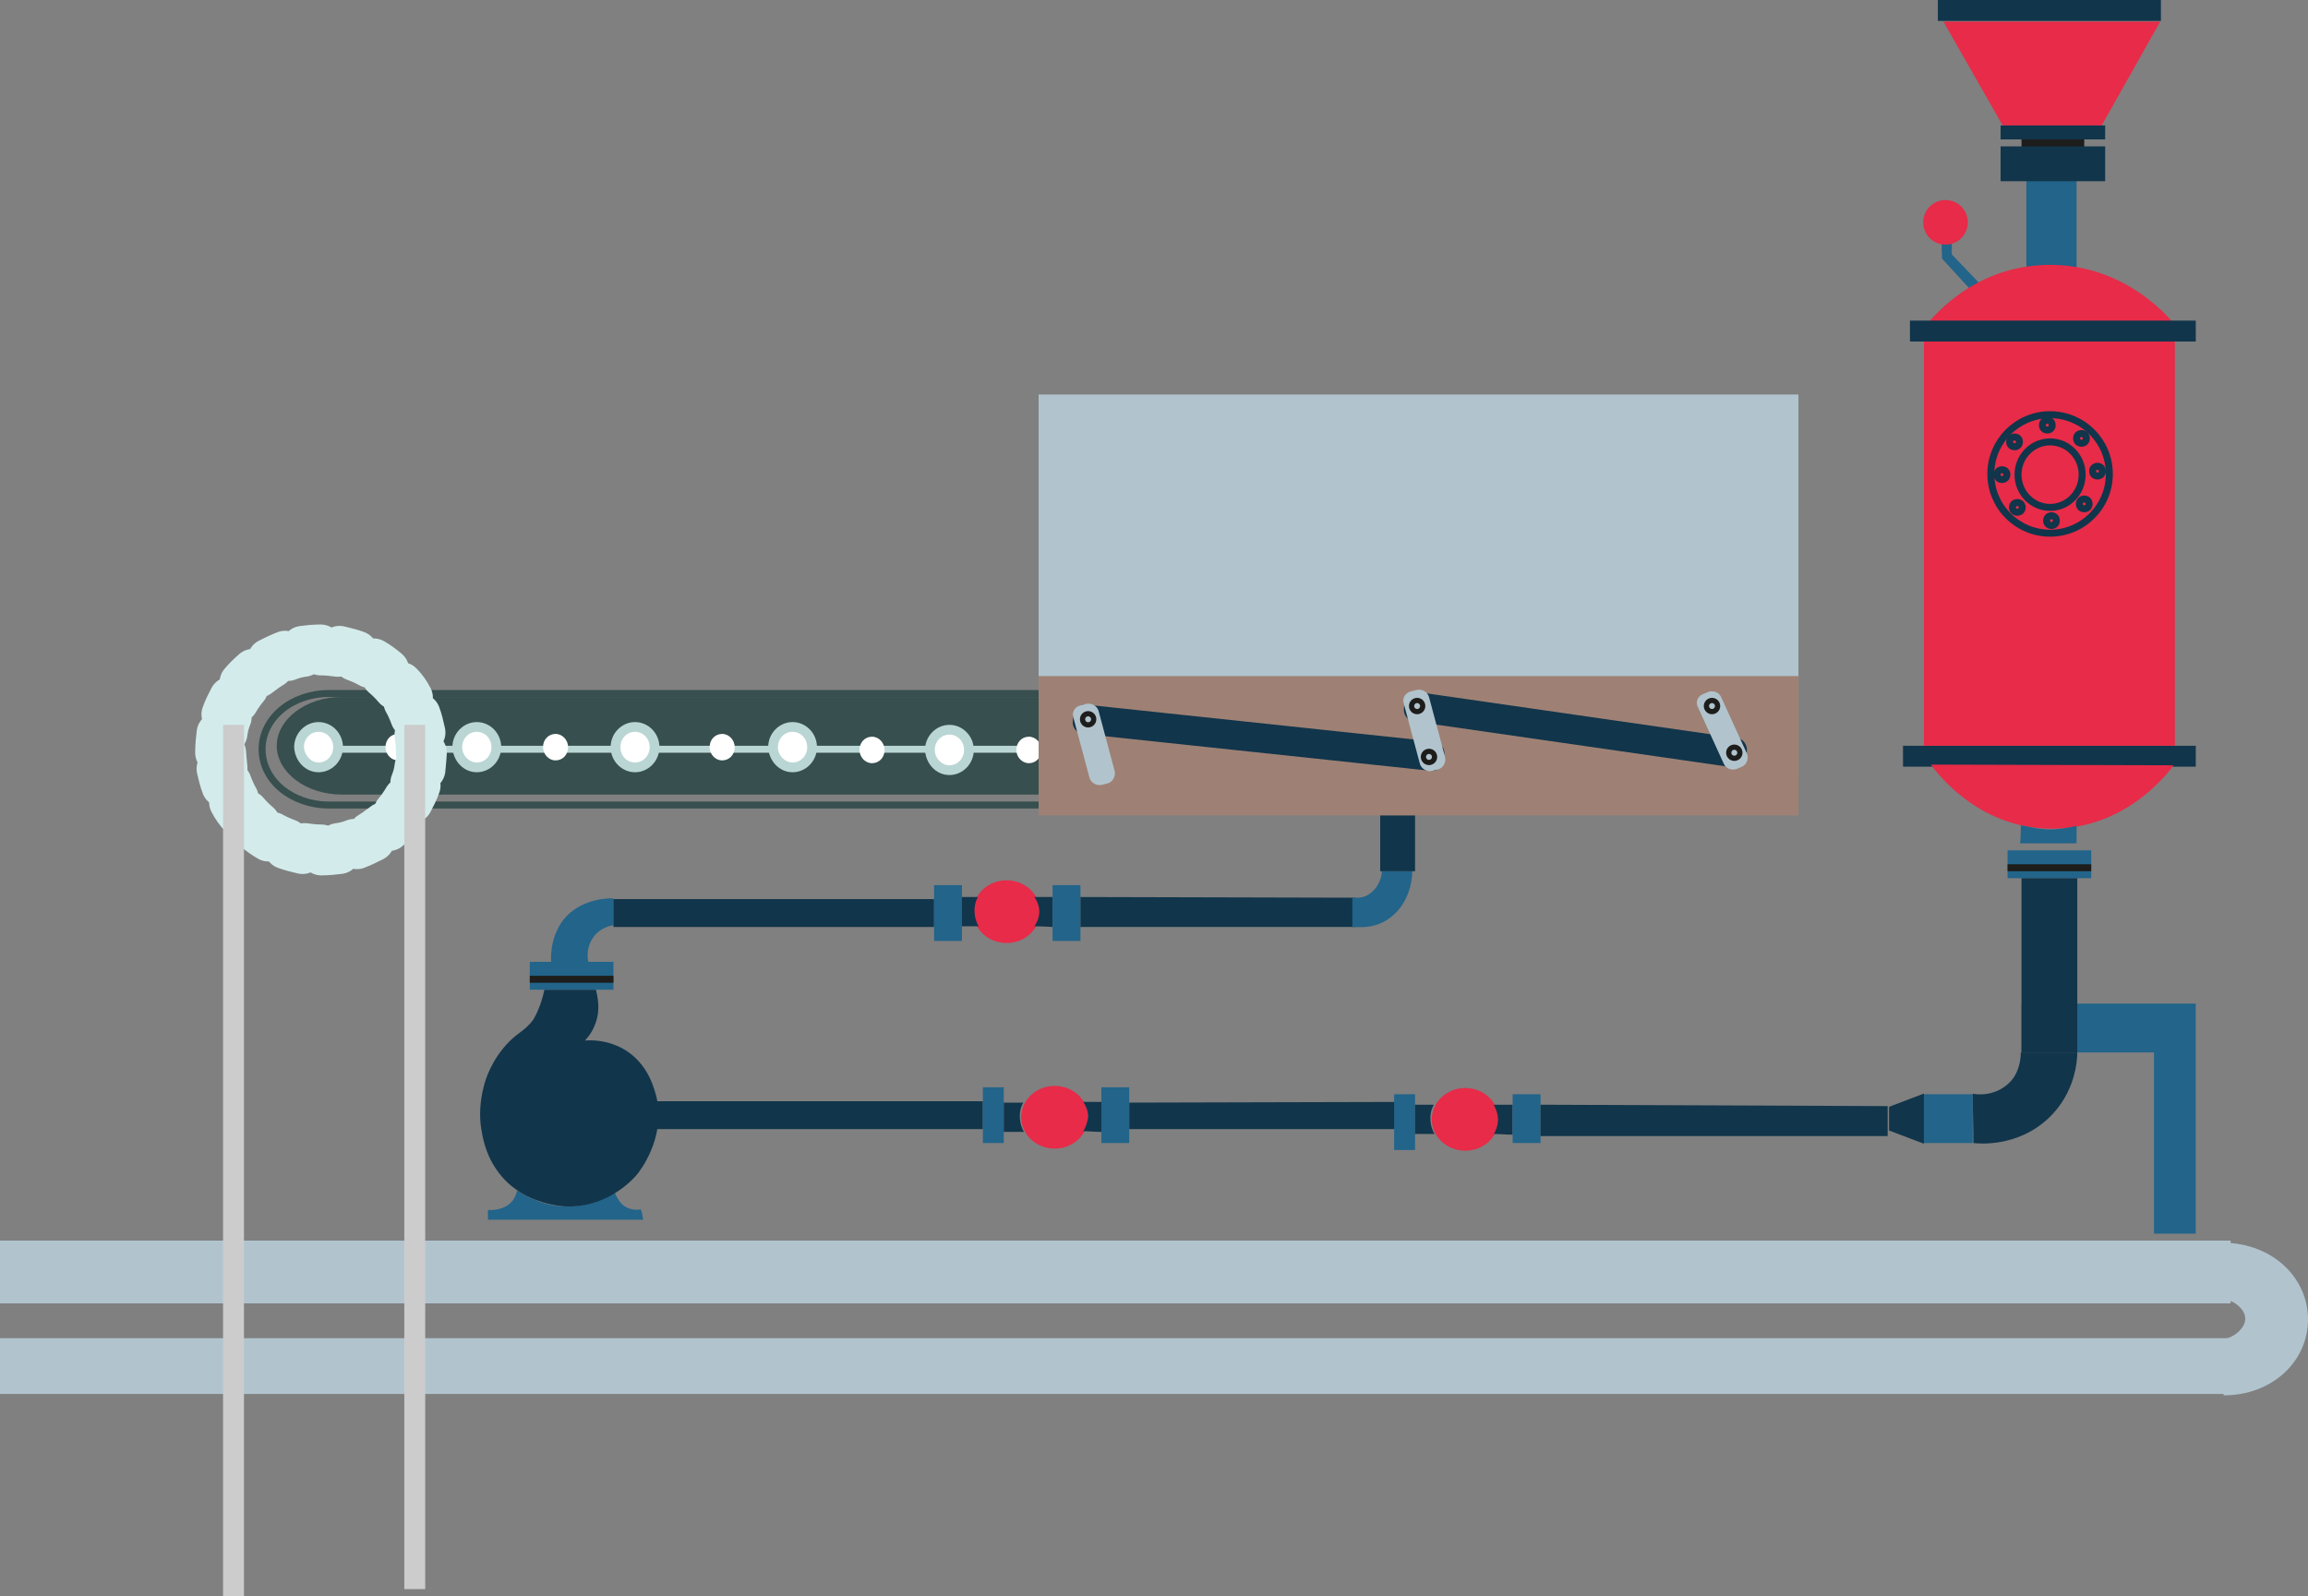 <!-- Generator: Adobe Illustrator 19.0.0, SVG Export Plug-In  -->
<svg version="1.1"
	 xmlns="http://www.w3.org/2000/svg" xmlns:xlink="http://www.w3.org/1999/xlink" xmlns:a="http://ns.adobe.com/AdobeSVGViewerExtensions/3.0/"
	 x="0px" y="0px" width="331.1px" height="229px" viewBox="0 0 331.1 229" style="enable-background:new 0 0 331.1 229;"
	 xml:space="preserve">
<rect x="0" y="0" width="331.1" height="229" fill="#808080" stroke="none"/>
<style type="text/css">
	.st0{fill:#B1C4CE;}
	.st1{fill:#22648A;}
	.st2{fill-rule:evenodd;clip-rule:evenodd;fill:#374F4E;}
	
		.st3{fill-rule:evenodd;clip-rule:evenodd;fill:none;stroke:#374F4E;stroke-linecap:round;stroke-linejoin:round;stroke-miterlimit:22.926;}
	.st4{fill-rule:evenodd;clip-rule:evenodd;fill:#B9D6D4;}
	.st5{fill-rule:evenodd;clip-rule:evenodd;fill:#FFFFFF;}
	.st6{fill:#11354B;}
	.st7{fill:#E72B48;}
	.st8{fill:none;stroke:#1D1D1B;stroke-miterlimit:10;}
	.st9{fill:none;stroke:#11354B;stroke-miterlimit:10;}
	.st10{fill:#9E8174;}
	.st11{fill:none;stroke:#1D1D1B;stroke-width:0.75;stroke-miterlimit:10;}
	
		.st12{fill-rule:evenodd;clip-rule:evenodd;fill:none;stroke:#D3EBEB;stroke-width:6;stroke-linecap:round;stroke-linejoin:round;stroke-miterlimit:22.926;}
	.st13{fill:none;stroke:#CCCCCC;stroke-width:3;stroke-miterlimit:22.926;}
</style>
<defs>
</defs>
<rect x="149" y="56.6" class="st0" width="109" height="54.6"/>
<polygon class="st1" points="315,144 315,151 315,151 315,177 309,177 309,151 290,151 290,144 "/>
<g>
	<path class="st2" d="M159.4,100H49c-5.1,0-9.3,3.2-9.3,7l0,0c0,3.8,4.2,7,9.3,7h110.4c5.1,0,9.3-3.2,9.3-7l0,0
		C168.7,103.2,164.5,100,159.4,100z"/>
	<path class="st3" d="M160.6,99.5H47.2c-5.3,0-9.6,3.5-9.6,8l0,0c0,4.5,4.3,8,9.6,8h113.4c5.3,0,9.6-3.5,9.6-8l0,0
		C170.2,103,165.9,99.5,160.6,99.5z"/>
	<rect x="46" y="107" class="st4" width="115" height="1"/>
	<path class="st4" d="M113.7,110.8c1.9,0,3.5-1.6,3.5-3.6c0-2-1.6-3.6-3.5-3.6c-1.9,0-3.5,1.6-3.5,3.6
		C110.3,109.2,111.8,110.8,113.7,110.8z"/>
	<path class="st4" d="M91.1,110.8c1.9,0,3.5-1.6,3.5-3.6c0-2-1.6-3.6-3.5-3.6s-3.5,1.6-3.5,3.6C87.6,109.2,89.2,110.8,91.1,110.8z"
		/>
	<path class="st4" d="M68.4,110.8c1.9,0,3.5-1.6,3.5-3.6c0-2-1.6-3.6-3.5-3.6c-1.9,0-3.5,1.6-3.5,3.6
		C65,109.2,66.5,110.8,68.4,110.8z"/>
	<path class="st4" d="M45.7,110.8c1.9,0,3.5-1.6,3.5-3.6c0-2-1.6-3.6-3.5-3.6c-1.9,0-3.5,1.6-3.5,3.6
		C42.3,109.2,43.8,110.8,45.7,110.8z"/>
	<path class="st5" d="M68.4,109.4c1.2,0,2.1-1,2.1-2.2c0-1.2-0.9-2.2-2.1-2.2c-1.2,0-2.1,1-2.1,2.2
		C66.3,108.4,67.3,109.4,68.4,109.4z"/>
	<path class="st5" d="M91.1,109.4c1.2,0,2.1-1,2.1-2.2c0-1.2-0.9-2.2-2.1-2.2c-1.2,0-2.1,1-2.1,2.2C89,108.4,89.9,109.4,91.1,109.4z
		"/>
	<path class="st5" d="M113.7,109.4c1.2,0,2.1-1,2.1-2.2c0-1.2-0.9-2.2-2.1-2.2c-1.2,0-2.1,1-2.1,2.2
		C111.6,108.4,112.6,109.4,113.7,109.4z"/>
	<path class="st5" d="M57.1,109.1c1,0,1.8-0.8,1.8-1.9c0-1-0.8-1.9-1.8-1.9c-1,0-1.8,0.8-1.8,1.9C55.3,108.2,56.1,109.1,57.1,109.1z
		"/>
	<path class="st5" d="M79.7,109.1c1,0,1.8-0.8,1.8-1.9c0-1-0.8-1.9-1.8-1.9c-1,0-1.8,0.8-1.8,1.9C77.9,108.2,78.7,109.1,79.7,109.1z
		"/>
	<path class="st5" d="M103.6,109.1c1,0,1.8-0.8,1.8-1.9c0-1-0.8-1.9-1.8-1.9c-1,0-1.8,0.8-1.8,1.9
		C101.8,108.2,102.6,109.1,103.6,109.1z"/>
	<path class="st5" d="M45.7,109.4c1.2,0,2.1-1,2.1-2.2c0-1.2-0.9-2.2-2.1-2.2c-1.2,0-2.1,1-2.1,2.2
		C43.7,108.4,44.6,109.4,45.7,109.4z"/>
	<path class="st4" d="M136.2,111.2c1.9,0,3.5-1.6,3.5-3.6c0-2-1.6-3.6-3.5-3.6c-1.9,0-3.5,1.6-3.5,3.6
		C132.8,109.6,134.3,111.2,136.2,111.2z"/>
	<path class="st5" d="M136.2,109.8c1.2,0,2.1-1,2.1-2.2c0-1.2-0.9-2.2-2.1-2.2c-1.2,0-2.1,1-2.1,2.2
		C134.1,108.8,135.1,109.8,136.2,109.8z"/>
	<path class="st4" d="M160.7,111.2c1.9,0,3.5-1.6,3.5-3.6c0-2-1.6-3.6-3.5-3.6c-1.9,0-3.5,1.6-3.5,3.6
		C157.2,109.6,158.8,111.2,160.7,111.2z"/>
	<path class="st5" d="M160.7,109.8c1.2,0,2.1-1,2.1-2.2c0-1.2-0.9-2.2-2.1-2.2c-1.2,0-2.1,1-2.1,2.2
		C158.6,108.8,159.5,109.8,160.7,109.8z"/>
	<path class="st5" d="M125.1,109.5c1,0,1.8-0.8,1.8-1.9c0-1-0.8-1.9-1.8-1.9c-1,0-1.8,0.8-1.8,1.9
		C123.3,108.6,124.1,109.5,125.1,109.5z"/>
	<path class="st5" d="M147.6,109.5c1,0,1.8-0.8,1.8-1.9c0-1-0.8-1.9-1.8-1.9c-1,0-1.8,0.8-1.8,1.9
		C145.8,108.6,146.6,109.5,147.6,109.5z"/>
</g>
<rect x="278" class="st6" width="32" height="3"/>
<polygon class="st7" points="278.8,3.1 309.9,3.1 301.5,18 287.3,18 "/>
<polyline class="st6" points="290,20 287,20 287,18 302,18 302,20 298,20 "/>
<rect x="290.5" y="20.5" class="st8" width="8" height="1"/>
<line class="st6" x1="302" y1="24" x2="287" y2="24"/>
<path class="st1" d="M290.7,41.3c1-0.3,2.2-0.5,3.6-0.5c1.4,0,2.6,0.3,3.6,0.6c0-5.1,0-11.4,0-16.4h-7.2
	C290.7,30,290.7,36.3,290.7,41.3z"/>
<polyline class="st1" points="283,41.9 278.6,37.1 278.5,34 280,34 280,36.5 284.3,41 "/>
<circle class="st7" cx="279.1" cy="31.9" r="3.2"/>
<rect x="273" y="107" class="st6" width="42" height="3"/>
<line class="st6" x1="314.6" y1="108.1" x2="273.2" y2="108.3"/>
<rect x="276" y="49" class="st7" width="36" height="58"/>
<ellipse class="st9" cx="294.1" cy="68.1" rx="4.6" ry="4.7"/>
<circle class="st9" cx="294.1" cy="68" r="8.5"/>
<circle class="st9" cx="298.6" cy="62.9" r="0.7"/>
<circle class="st9" cx="293.7" cy="61" r="0.7"/>
<circle class="st9" cx="289" cy="63.4" r="0.7"/>
<circle class="st9" cx="287.2" cy="68.1" r="0.7"/>
<circle class="st9" cx="289.4" cy="72.8" r="0.7"/>
<circle class="st9" cx="294.3" cy="74.7" r="0.7"/>
<circle class="st9" cx="299" cy="72.3" r="0.7"/>
<circle class="st9" cx="300.9" cy="67.6" r="0.7"/>
<path class="st7" d="M311.8,109.8c-0.5,0.7-6.6,9.2-17.6,9.1c-10.7-0.1-16.6-8.4-17.2-9.2"/>
<path class="st1" d="M289.8,121h8.1c0,0,0-1.6,0-2.5c-1,0.2-2.3,0.5-3.8,0.5c-1.6,0-3.1-0.4-4.2-0.6
	C289.9,119.3,289.9,120,289.8,121z"/>
<rect x="288" y="122" class="st1" width="12" height="4"/>
<line class="st8" x1="300" y1="124.5" x2="288" y2="124.5"/>
<rect x="290" y="126" class="st6" width="8" height="25"/>
<path class="st6" d="M283,156.9c0,2.4,0.1,4.7,0.1,7.1c0.8,0.1,6.3,0.6,10.7-3.5c4-3.7,4.2-8.5,4.2-9.5c-2.7,0-5.4,0-8.1,0
	c0,0,0.1,2.6-1.6,4.3C286.1,157.5,283.2,157,283,156.9z"/>
<rect x="276" y="157" class="st1" width="7" height="7"/>
<polygon class="st6" points="271,162.2 276,164.1 276,156.9 271,158.8 "/>
<path class="st1" d="M92.3,175H70v-1.4c0,0,1.7,0.2,3-0.8c0.8-0.6,1.1-1.6,1.2-2c1.1,0.7,3.8,2.4,7.4,2.3c3.1,0,5.4-1.5,6.5-2.1
	c0.2,0.3,0.6,1.4,1.4,2c1,0.7,2.1,0.6,2.4,0.5C92.2,174,92.2,175,92.3,175z"/>
<path class="st6" d="M78.1,142c2.5,0,4.9,0,7.4,0c0.2,1,0.7,2.8-0.1,4.9c-0.4,1.1-1,1.9-1.5,2.4c1-0.1,3.3-0.1,5.7,1.3
	c3.5,2.1,4.3,5.8,4.6,6.9c1.3,5.9-2.5,10.6-2.8,11c-0.5,0.6-4.1,4.7-10,4.6c-0.5,0-6-0.2-9.5-4.4c-2.1-2.5-2.6-5.2-2.8-6.4
	c-0.2-1-0.5-3.4,0.3-6.4c0.2-0.9,1.1-3.9,3.7-6.5c1.4-1.4,2.2-1.5,3.4-3.1C77.4,144.8,77.9,143,78.1,142z"/>
<rect x="76" y="138" class="st1" width="12" height="4"/>
<line class="st8" x1="76" y1="140.5" x2="88" y2="140.5"/>
<path class="st1" d="M84.4,138h-5.3c-0.1,0-0.3-3.4,1.7-6c2.7-3.4,7.2-3.1,7.2-3.1c0,1.3,0,2.6,0,3.8c0,0.1-1.8,0.2-2.9,1.8
	C83.9,136.2,84.4,138,84.4,138z"/>
<rect x="88" y="129" class="st6" width="46" height="4"/>
<rect x="134" y="127" class="st1" width="4" height="8"/>
<line class="st1" x1="136" y1="127" x2="136" y2="135"/>
<ellipse class="st6" cx="144.5" cy="130.7" rx="3.7" ry="3.5"/>
<ellipse class="st7" cx="144.4" cy="130.8" rx="4.8" ry="4.5"/>
<path class="st6" d="M140.4,132.9c-0.9,0-2.4,0-2.4,0v-4.2c0,0,1.5,0,2.3,0c-0.2,0.3-0.5,1-0.5,1.9
	C139.8,131.8,140.2,132.6,140.4,132.9z"/>
<path class="st6" d="M151,133c0,0-1.6-0.1-2.6-0.1c0.2-0.3,0.7-1.1,0.7-2.1c0-1-0.5-1.8-0.7-2.1c0.9,0,2.6,0,2.6,0V133z"/>
<rect x="151" y="127" class="st1" width="4" height="8"/>
<line class="st1" x1="153" y1="127" x2="153" y2="135"/>
<polygon class="st6" points="194.5,133 155,133 155,128.7 194.4,128.8 "/>
<path class="st1" d="M194,133c0-1.4,0-2.8,0-4.2c1,0,1.8,0.1,2.9-0.9c1.3-1.2,1.4-2.9,1.3-2.9c1.5,0,3,0,4.4,0c0,0,0.1,3.7-2.6,6.2
	C197.6,133.4,195,133,194,133z"/>
<rect x="198" y="116" class="st6" width="5" height="9"/>
<polygon class="st6" points="141,162 93.2,162 93.6,158 141,158 "/>
<rect x="141" y="156" class="st1" width="3" height="8"/>
<line class="st1" x1="143" y1="156" x2="143" y2="164"/>
<ellipse class="st6" cx="151.4" cy="160.2" rx="3.7" ry="3.5"/>
<ellipse class="st7" cx="151.3" cy="160.3" rx="4.8" ry="4.5"/>
<path class="st6" d="M146.9,162.4c-0.9,0-1.9,0-2.9,0v-4.2c1,0,1.9,0,2.8,0c-0.2,0.3-0.5,1-0.5,1.9
	C146.3,161.3,146.7,162.1,146.9,162.4z"/>
<path class="st6" d="M158,162.4c-1,0-1.7-0.1-2.6-0.1c0.2-0.3,0.6-1.1,0.7-2.1c0-1-0.5-1.8-0.7-2.1c0.9,0,1.6,0,2.6,0V162.4z"/>
<rect x="158" y="156" class="st1" width="4" height="8"/>
<line class="st1" x1="160" y1="156" x2="160" y2="164"/>
<polygon class="st6" points="201.4,162 162,162 162,158.2 201.4,158.1 "/>
<rect x="200" y="157" class="st1" width="3" height="8"/>
<line class="st1" x1="201" y1="157" x2="201" y2="165"/>
<ellipse class="st6" cx="210.3" cy="160.5" rx="3.7" ry="3.5"/>
<ellipse class="st7" cx="210.2" cy="160.6" rx="4.8" ry="4.5"/>
<path class="st6" d="M205.8,162.7c-0.9,0-1.8,0-2.8,0v-4.2c1,0,1.9,0,2.7,0c-0.2,0.3-0.5,1-0.5,1.9
	C205.2,161.6,205.6,162.4,205.8,162.7z"/>
<path class="st6" d="M217,162.8c-1,0-1.7-0.1-2.7-0.1c0.2-0.3,0.6-1.1,0.6-2.1c0-1-0.5-1.8-0.6-2.1c0.9,0,1.7,0,2.7,0V162.8z"/>
<rect x="217" y="157" class="st1" width="4" height="7"/>
<line class="st1" x1="219" y1="157" x2="219" y2="164"/>
<polygon class="st6" points="270.8,163 221,163 221,158.5 270.8,158.7 "/>
<rect y="178" class="st0" width="320" height="9"/>
<rect y="192" class="st0" width="320" height="8"/>
<path class="st0" d="M331.1,189.3c0,6-5.1,10.9-12.1,10.9v-8.1c1,0,3.1-1.3,3.1-2.9c0-1.6-2.1-2.8-3.1-2.8v-8.1
	C326,178.4,331.1,183.3,331.1,189.3z"/>
<rect x="150.5" y="98.5" class="st8" width="106" height="16"/>
<rect x="149" y="97" class="st10" width="109" height="20"/>
<path class="st6" d="M205.3,110.6l-49.9-5.3c-0.9-0.1-1.6-0.9-1.5-1.8l0.1-0.9c0.1-0.9,0.9-1.6,1.8-1.5l49.9,5.3
	c0.9,0.1,1.6,0.9,1.5,1.8l-0.1,0.9C207,110,206.2,110.7,205.3,110.6z"/>
<path class="st6" d="M248.6,110.1l-45.8-6.6c-0.9-0.1-1.5-1-1.4-1.9l0.1-0.9c0.1-0.9,1-1.5,1.9-1.4l45.8,6.6c0.9,0.1,1.5,1,1.4,1.9
	l-0.1,0.9C250.4,109.6,249.5,110.2,248.6,110.1z"/>
<path class="st0" d="M244.3,99.6l0.7-0.3c0.7-0.3,1.6,0,1.9,0.7l3.7,8.1c0.3,0.7,0,1.6-0.7,1.9l-0.7,0.3c-0.7,0.3-1.6,0-1.9-0.7
	l-3.7-8.1C243.2,100.8,243.5,99.9,244.3,99.6z"/>
<path class="st0" d="M202.4,99.2l0.8-0.2c0.8-0.2,1.6,0.3,1.8,1l2.3,8.6c0.2,0.8-0.3,1.6-1,1.8l-0.8,0.2c-0.8,0.2-1.6-0.3-1.8-1
	l-2.3-8.6C201.1,100.2,201.6,99.4,202.4,99.2z"/>
<path class="st0" d="M155,101.2l0.8-0.2c0.8-0.2,1.6,0.3,1.8,1l2.3,8.6c0.2,0.8-0.3,1.6-1,1.8l-0.8,0.2c-0.8,0.2-1.6-0.3-1.8-1
	l-2.3-8.6C153.7,102.2,154.2,101.4,155,101.2z"/>
<circle class="st11" cx="205" cy="108.6" r="0.8"/>
<circle class="st11" cx="156.1" cy="103.2" r="0.8"/>
<circle class="st11" cx="248.8" cy="108" r="0.8"/>
<circle class="st11" cx="245.6" cy="101.3" r="0.8"/>
<circle class="st11" cx="203.3" cy="101.3" r="0.8"/>
<rect x="287" y="21" class="st6" width="15" height="5"/>
<path class="st7" d="M312.4,47.1c-0.5-0.7-7-9.2-18.5-9.1c-11.3,0.1-17.4,8.4-18,9.2"/>
<rect x="274" y="46" class="st6" width="41" height="3"/>
<line class="st6" x1="315" y1="47.6" x2="273.7" y2="47.7"/>
<path class="st12" d="M43.6,94.1c-0.8,0.1-1.6,0.3-2.3,0.6l-0.4-1.2c-0.8,0.3-1.6,0.7-2.4,1.1l0.6,1.1c-0.7,0.4-1.3,0.9-2,1.4
	l-0.8-1c-0.7,0.6-1.3,1.2-1.8,1.8l1,0.8c-0.5,0.6-1,1.3-1.4,2l-1.1-0.6c-0.4,0.8-0.8,1.5-1.1,2.4l1.2,0.4c-0.3,0.7-0.5,1.5-0.6,2.3
	l-1.3,0c-0.1,0.8-0.2,1.8-0.2,2.8l0,0h1.3c0,0,0.1,1.4,0.2,2.2l-1.3,0.1c0.2,0.9,0.4,1.7,0.7,2.5l1.2-0.5c0.3,0.8,0.6,1.5,1,2.2
	l-1.1,0.6c0.4,0.8,0.9,1.5,1.5,2.1l1-0.8c0.5,0.6,1.1,1.2,1.7,1.7l-0.8,1c0.7,0.6,1.4,1.1,2.1,1.5l0.6-1.1c0.7,0.4,1.4,0.7,2.2,1
	l-0.4,1.2c0.8,0.3,1.7,0.5,2.5,0.7l0.3-1.3c0.8,0.1,1.4,0.2,2.4,0.2v1.3c1,0,1.7-0.1,2.6-0.2l-0.2-1.3c0.8-0.1,1.6-0.3,2.3-0.6
	l0.4,1.2c0.8-0.3,1.6-0.7,2.4-1.1l-0.6-1.1c0.7-0.4,1.3-0.9,2-1.4l0.8,1c0.7-0.6,1.3-1.2,1.8-1.8l-1-0.8c0.5-0.6,1-1.3,1.4-2
	l1.1,0.6c0.4-0.8,0.8-1.5,1.1-2.4l-1.2-0.4c0.3-0.7,0.5-1.5,0.6-2.3l1.3,0.4c0.1-0.8,0.2-2.4,0.2-2.4l0,0h-1.3c0-1-0.1-1.8-0.2-2.6
	l1.3-0.3c-0.2-0.9-0.4-1.8-0.7-2.6l-1.2,0.4c-0.3-0.8-0.6-1.5-1-2.2l1.1-0.6c-0.4-0.8-0.9-1.5-1.5-2.1l-1,0.8
	c-0.5-0.6-1.1-1.2-1.7-1.7l0.8-1c-0.7-0.6-1.4-1.1-2.1-1.5l-0.6,1.1c-0.7-0.4-1.4-0.7-2.2-1l0.4-1.2c-0.8-0.3-1.7-0.5-2.5-0.7
	l-0.2,1.3C47.6,94,47,93.9,46,93.9v-1.3c-1,0-1.8,0.1-2.6,0.2L43.6,94.1z"/>
<line class="st13" x1="59.5" y1="104" x2="59.5" y2="228"/>
<line class="st13" x1="33.5" y1="104" x2="33.5" y2="229"/>
</svg>
